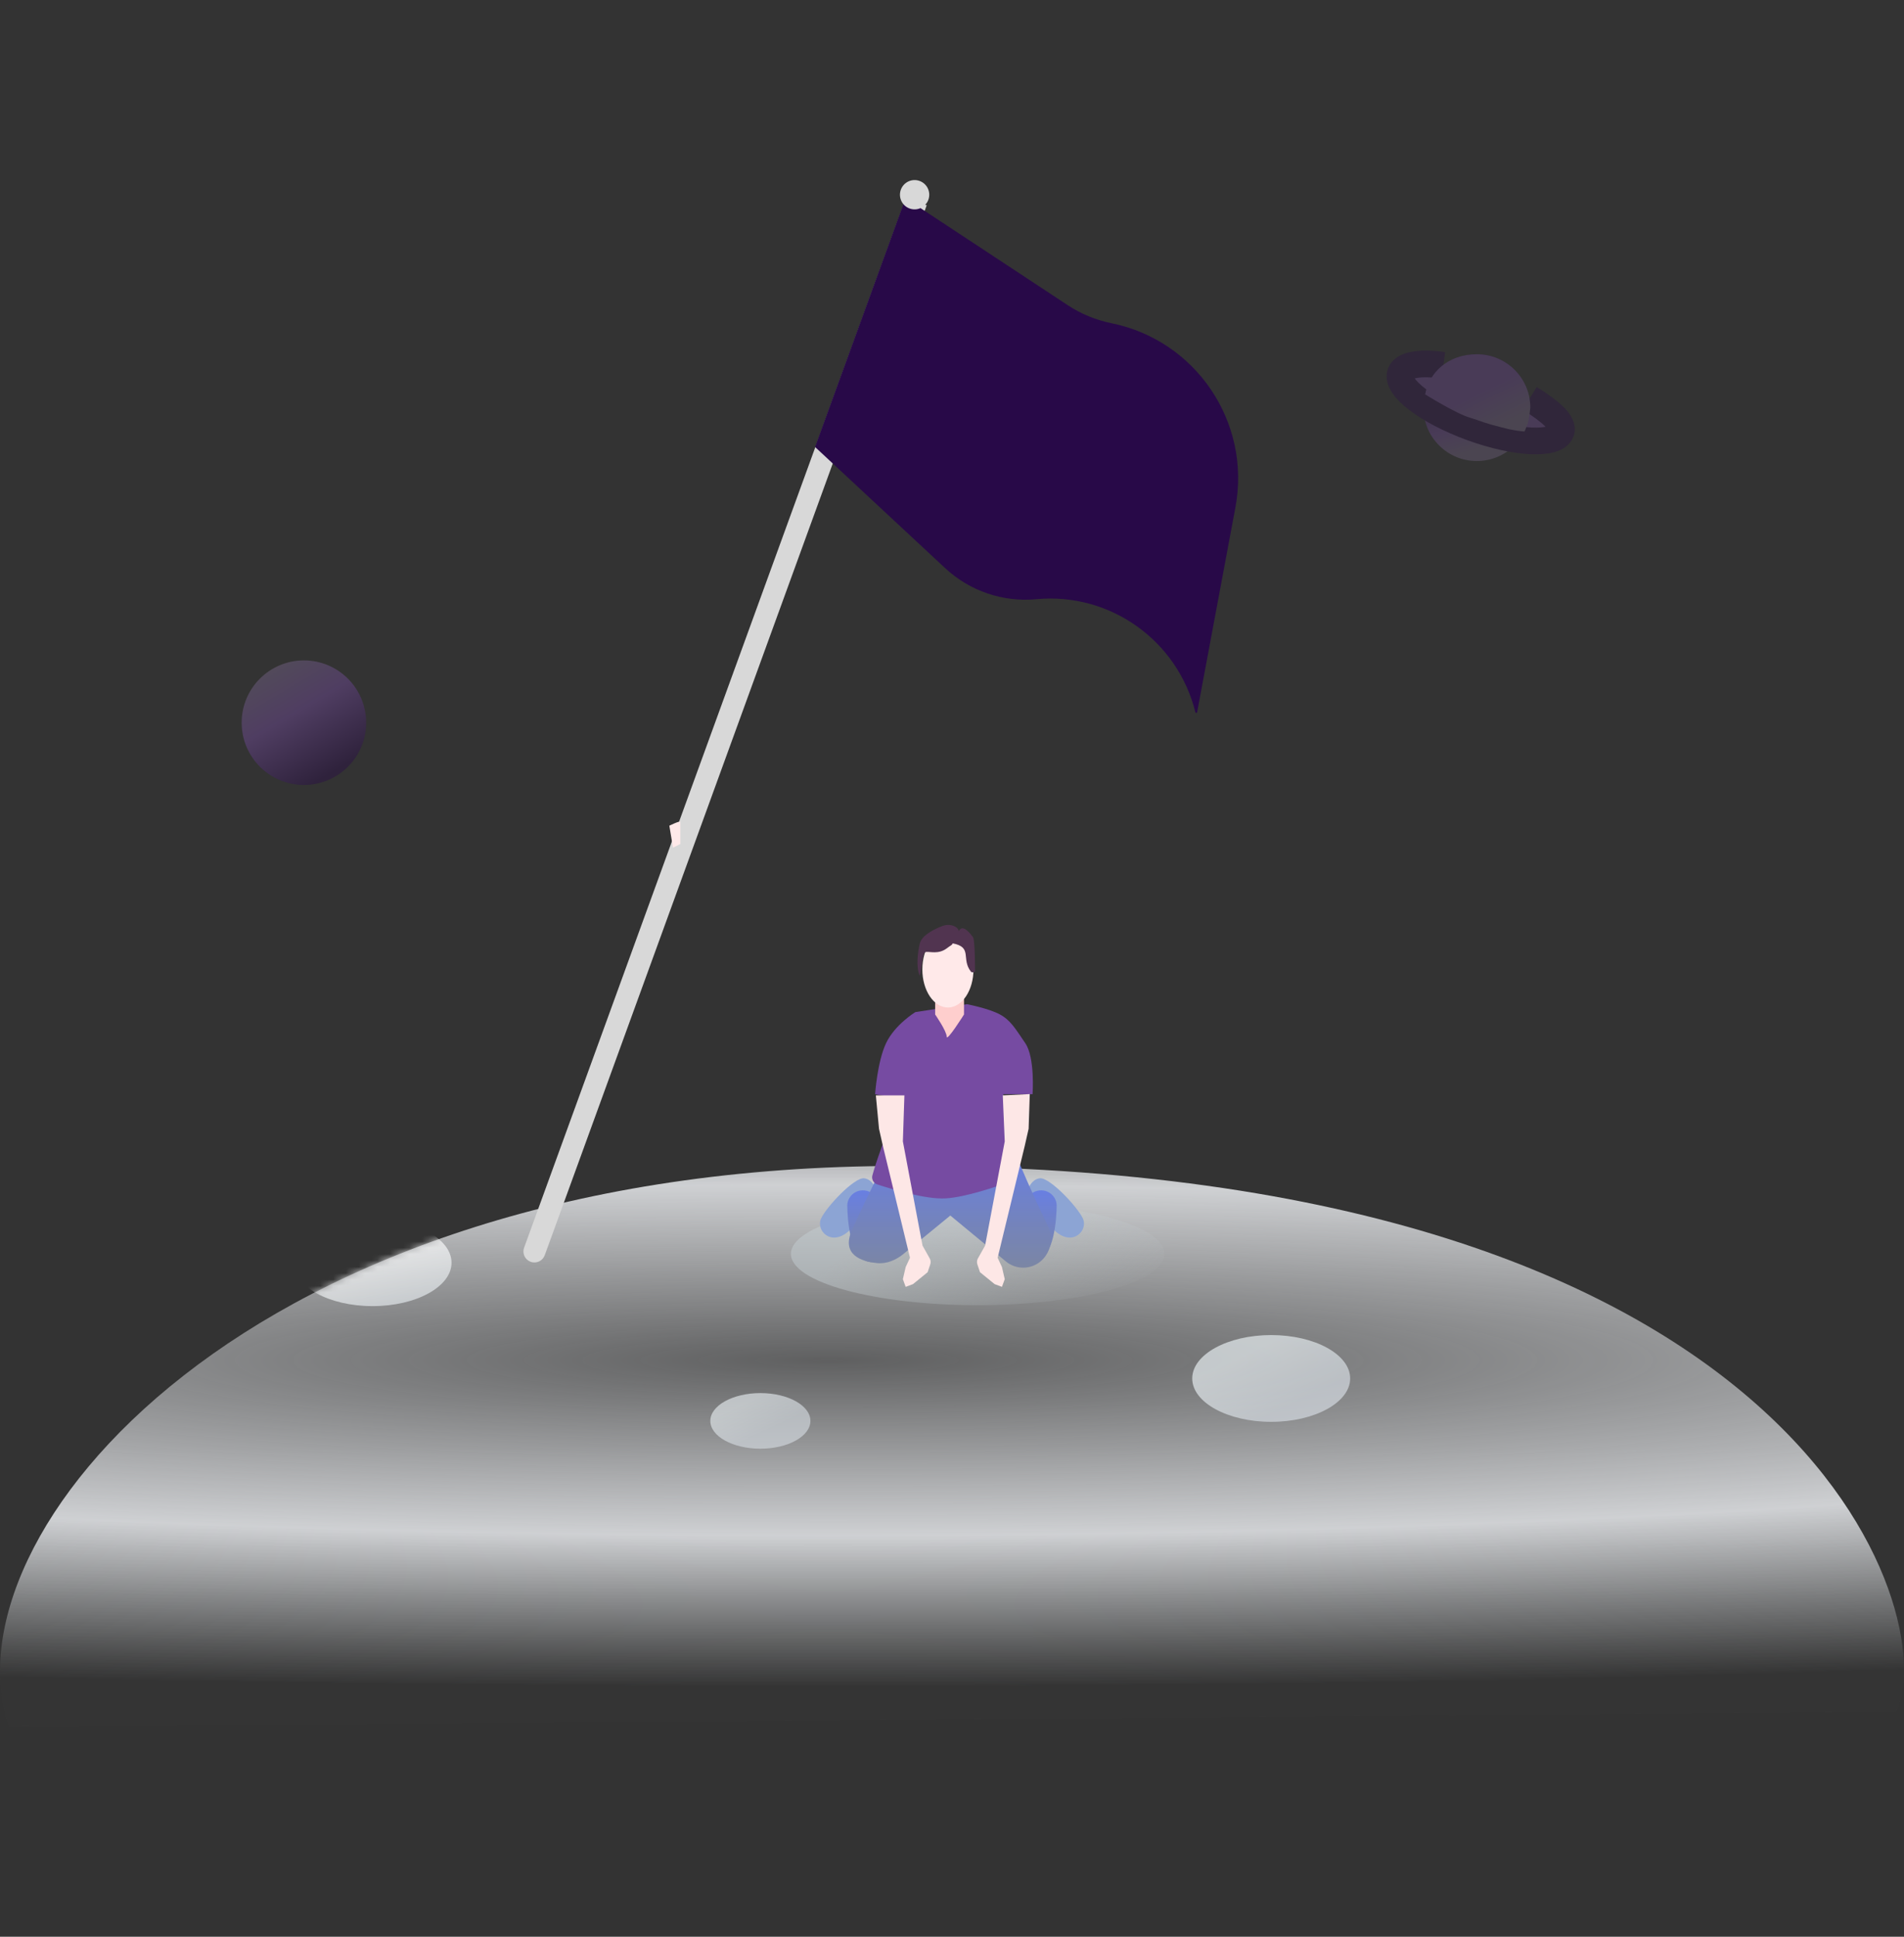 <svg width="300" height="305" viewBox="0 0 300 305" fill="none" xmlns="http://www.w3.org/2000/svg">
<rect x="0" y="0" width="300" height="305" fill="#333333" stroke="none"/>
<path d="M298.752 269.53C305.987 255.211 285.308 183.615 141.923 183.615C38.427 183.615 -9.074 242.218 1.428 271.917" fill="url(#paint0_radial_924_402)"/>
<mask id="mask0_924_402" style="mask-type:alpha" maskUnits="userSpaceOnUse" x="0" y="183" width="300" height="89">
<path d="M298.752 269.53C305.987 255.211 285.308 183.615 141.923 183.615C38.427 183.615 -9.074 242.218 1.428 271.917" fill="white"/>
</mask>
<g mask="url(#mask0_924_402)">
<ellipse opacity="0.672" cx="119.807" cy="223.765" rx="7.886" ry="4.38" fill="url(#paint1_linear_924_402)"/>
<ellipse opacity="0.73" cx="200.293" cy="217.079" rx="12.442" ry="6.833" fill="url(#paint2_linear_924_402)"/>
<ellipse opacity="0.73" cx="58.703" cy="198.857" rx="12.442" ry="6.833" fill="url(#paint3_linear_924_402)"/>
</g>
<g opacity="0.321">
<ellipse cx="232.689" cy="64.196" rx="8.411" ry="8.41" fill="url(#paint4_linear_924_402)"/>
<path d="M227.413 57.527C223.803 57.018 221.164 57.417 220.668 58.778C219.874 60.96 224.892 64.79 231.876 67.331C238.861 69.873 245.167 70.164 245.961 67.982C246.461 66.609 244.17 64.688 241.026 62.742" fill="#764BA2"/>
<path d="M227.413 57.527C223.803 57.018 221.164 57.417 220.668 58.778C219.874 60.96 224.892 64.79 231.876 67.331C238.861 69.873 245.167 70.164 245.961 67.982C246.461 66.609 244.17 64.688 241.026 62.742" stroke="#280948" stroke-width="4.206"/>
<path d="M241.118 64.196C241.118 59.551 237.352 55.786 232.706 55.786C228.061 55.786 225.151 58.756 224.551 62.104C224.551 62.104 229.386 65.131 231.619 65.781C232.331 65.989 233.037 66.258 233.755 66.497C234.559 66.764 235.378 66.999 236.206 67.203C236.773 67.343 237.551 67.559 238.276 67.694C239.233 67.872 240.09 67.951 240.157 67.951C240.276 67.951 240.406 67.423 240.674 66.806C240.941 66.19 241.118 64.196 241.118 64.196Z" fill="url(#paint5_linear_924_402)"/>
</g>
<circle opacity="0.418" cx="47.884" cy="113.808" r="9.808" fill="url(#paint6_linear_924_402)"/>
<ellipse opacity="0.5" cx="154.039" cy="197.462" rx="29.423" ry="8.077" fill="url(#paint7_linear_924_402)"/>
<path d="M142.76 31.141L146.013 32.325L85.83 197.675C85.503 198.573 84.51 199.036 83.612 198.709V198.709C82.714 198.382 82.25 197.389 82.577 196.491L142.76 31.141Z" fill="#D8D8D8"/>
<path d="M142.677 31.221L168.22 48.05C170.32 49.433 172.665 50.401 175.129 50.902V50.902C188.465 53.612 197.159 66.521 194.657 79.897L188.624 112.155C188.596 112.305 188.383 112.309 188.347 112.162V112.162C185.547 100.871 174.895 93.27 163.314 94.363V94.363C158.038 94.861 152.8 93.081 148.921 89.47L128.421 70.391L142.677 31.221Z" fill="#280948"/>
<circle cx="144.108" cy="30.665" r="2.308" transform="rotate(20 144.108 30.665)" fill="#D8D8D8"/>
<path d="M105.463 130.034C105.463 130.034 107.194 129.168 107.194 129.457C107.194 129.745 107.194 132.918 107.194 132.918L106.04 133.495L105.463 130.034Z" fill="#FFE9E9"/>
<path d="M138.242 187.813C138.242 187.813 137.66 185.691 136.129 185.554C134.598 185.416 130.284 189.979 129.383 191.863C128.481 193.747 130.944 196.388 133.756 193.85C136.567 191.312 138.242 187.813 138.242 187.813Z" fill="#8CA4D4"/>
<path d="M140.045 194.003L138.286 189.097C137.578 187.121 134.886 186.869 133.824 188.68V188.68C133.612 189.041 133.495 189.447 133.501 189.866C133.53 191.85 133.854 197.853 136.667 198.662C140.045 199.634 140.045 194.003 140.045 194.003Z" fill="url(#paint8_linear_924_402)"/>
<path d="M161.75 187.813C161.75 187.813 162.332 185.691 163.863 185.554C165.394 185.416 169.708 189.979 170.609 191.863C171.511 193.747 169.048 196.388 166.236 193.85C163.425 191.312 161.75 187.813 161.75 187.813Z" fill="#8CA4D4"/>
<path d="M159.95 194.004L161.708 189.097C162.416 187.121 165.108 186.87 166.17 188.68V188.68C166.382 189.042 166.5 189.447 166.493 189.866C166.464 191.851 166.14 197.853 163.327 198.663C159.95 199.635 159.95 194.004 159.95 194.004Z" fill="url(#paint9_linear_924_402)"/>
<path d="M140.54 179.268C140.54 179.268 139.575 181.163 139.575 182.496C138.61 184.657 137.021 187.565 134.268 193.631C132.464 197.605 135.717 198.659 138.174 198.913C139.709 199.072 141.179 198.436 142.372 197.458L149.735 191.423L158.497 198.658C160.086 199.971 162.386 199.962 163.965 198.637V198.637C165.589 197.274 166.013 194.902 165.077 193C164.026 190.862 162.464 187.514 160.323 182.496C160.323 181.177 159.481 179.913 159.481 179.913L140.54 179.268Z" fill="url(#paint10_linear_924_402)"/>
<path d="M161.539 164.269C163.113 166.568 162.693 172.316 162.693 172.316H158.077L159.921 184.71C160.011 185.313 159.675 185.896 159.102 186.105C157.039 186.86 152.153 188.537 149.008 188.723C145.855 188.91 140.502 187.276 138.245 186.529C137.635 186.327 137.29 185.708 137.46 185.088C137.952 183.296 139.252 179.203 142.362 172.316C143.325 173.443 137.885 172.316 137.885 172.316C137.885 172.316 138.225 167.198 139.616 164.269C141.007 161.341 144.231 159.385 144.231 159.385L152.384 158.146C152.384 158.146 155.77 158.808 157.5 159.73C159.231 160.652 159.965 161.97 161.539 164.269Z" fill="#764BA2"/>
<path d="M162.255 172.294L162.072 177.762L161.452 180.498L157.192 198.073L157.871 199.539L158.31 201.443L157.871 202.655L156.717 202.224L154.41 200.347L153.994 199.101C153.891 198.792 153.924 198.454 154.084 198.171L155.215 196.16L158.31 179.752L157.999 172.501L162.255 172.294Z" fill="#FDE7E6"/>
<path d="M138.001 172.5L138.499 177.761L139.118 180.497L143.379 198.073L142.699 199.539L142.26 201.443L142.699 202.654L143.853 202.224L146.161 200.347L146.576 199.101C146.679 198.792 146.647 198.454 146.487 198.17L145.356 196.16L142.26 179.751L142.501 172.5L138.001 172.5Z" fill="#FDE7E6"/>
<path fill-rule="evenodd" clip-rule="evenodd" d="M151.89 153.672H147.346V159.762H151.89V153.672ZM149.163 163.248C149.163 162.384 147.346 159.763 147.346 159.763H151.89C151.89 159.763 149.163 164.113 149.163 163.248Z" fill="#FECECD"/>
<ellipse cx="149.355" cy="152.664" rx="4.029" ry="6" fill="#FFE9E9"/>
<path fill-rule="evenodd" clip-rule="evenodd" d="M144.933 153.664C145.255 152.52 145.255 149.998 145.9 149.916C146.544 149.834 147.834 150.311 149.123 149.385C149.768 148.876 150.09 148.813 150.09 148.557C153.313 149.166 151.386 151.002 152.991 153.026C153.158 153.237 153.636 153.026 153.636 153.026C153.636 153.026 153.636 148.044 153.313 147.6C152.991 147.155 151.702 145.365 151.057 146.642C151.057 146.004 149.768 145.345 148.478 145.834C147.189 146.323 145.255 147.28 144.933 148.557C144.61 149.834 144.288 152.387 144.933 153.664Z" fill="#513450"/>
<defs>
<radialGradient id="paint0_radial_924_402" cx="0" cy="0" r="1" gradientUnits="userSpaceOnUse" gradientTransform="translate(130.111 214.238) rotate(-90) scale(51.34 536.198)">
<stop stop-color="#EBEDF0" stop-opacity="0.24"/>
<stop offset="0.537" stop-color="#EBEDF0" stop-opacity="0.846"/>
<stop offset="1" stop-color="#E0E4E7" stop-opacity="0.01"/>
</radialGradient>
<linearGradient id="paint1_linear_924_402" x1="113.46" y1="222.604" x2="115.863" y2="227.742" gradientUnits="userSpaceOnUse">
<stop stop-color="#E1E7EA"/>
<stop offset="1" stop-color="#D0D6DC"/>
</linearGradient>
<linearGradient id="paint2_linear_924_402" x1="189.846" y1="216.44" x2="194.242" y2="225.609" gradientUnits="userSpaceOnUse">
<stop stop-color="#E1E7EA"/>
<stop offset="1" stop-color="#D0D6DC"/>
</linearGradient>
<linearGradient id="paint3_linear_924_402" x1="50.77" y1="198.968" x2="53.258" y2="208.877" gradientUnits="userSpaceOnUse">
<stop stop-color="#FBFBFB"/>
<stop offset="1" stop-color="#D9DFE3"/>
</linearGradient>
<linearGradient id="paint4_linear_924_402" x1="221.198" y1="58.405" x2="225.404" y2="72.945" gradientUnits="userSpaceOnUse">
<stop stop-color="#280948"/>
<stop offset="0.718" stop-color="#764BA2"/>
<stop offset="1" stop-color="#7C6A8F"/>
</linearGradient>
<linearGradient id="paint5_linear_924_402" x1="229.596" y1="63.472" x2="232.346" y2="69.028" gradientUnits="userSpaceOnUse">
<stop stop-color="#764BA2"/>
<stop offset="1" stop-color="#7C6A8F"/>
</linearGradient>
<linearGradient id="paint6_linear_924_402" x1="60.778" y1="116.719" x2="50.984" y2="100.179" gradientUnits="userSpaceOnUse">
<stop stop-color="#280948"/>
<stop offset="0.58" stop-color="#764BA2"/>
<stop offset="1" stop-color="#7C6A8F"/>
</linearGradient>
<linearGradient id="paint7_linear_924_402" x1="131.953" y1="198.419" x2="148.48" y2="224.128" gradientUnits="userSpaceOnUse">
<stop stop-color="#C4CDD1"/>
<stop offset="1" stop-color="#C6CFD3" stop-opacity="0.01"/>
</linearGradient>
<linearGradient id="paint8_linear_924_402" x1="140.045" y1="198.805" x2="140.045" y2="185.997" gradientUnits="userSpaceOnUse">
<stop stop-color="#7B86A4"/>
<stop offset="1" stop-color="#667EEA"/>
</linearGradient>
<linearGradient id="paint9_linear_924_402" x1="159.95" y1="198.806" x2="159.95" y2="185.997" gradientUnits="userSpaceOnUse">
<stop stop-color="#7B86A4"/>
<stop offset="1" stop-color="#667EEA"/>
</linearGradient>
<linearGradient id="paint10_linear_924_402" x1="165.62" y1="199.606" x2="165.62" y2="179.268" gradientUnits="userSpaceOnUse">
<stop stop-color="#7B86A4"/>
<stop offset="1" stop-color="#667EEA"/>
</linearGradient>
</defs>
</svg>
